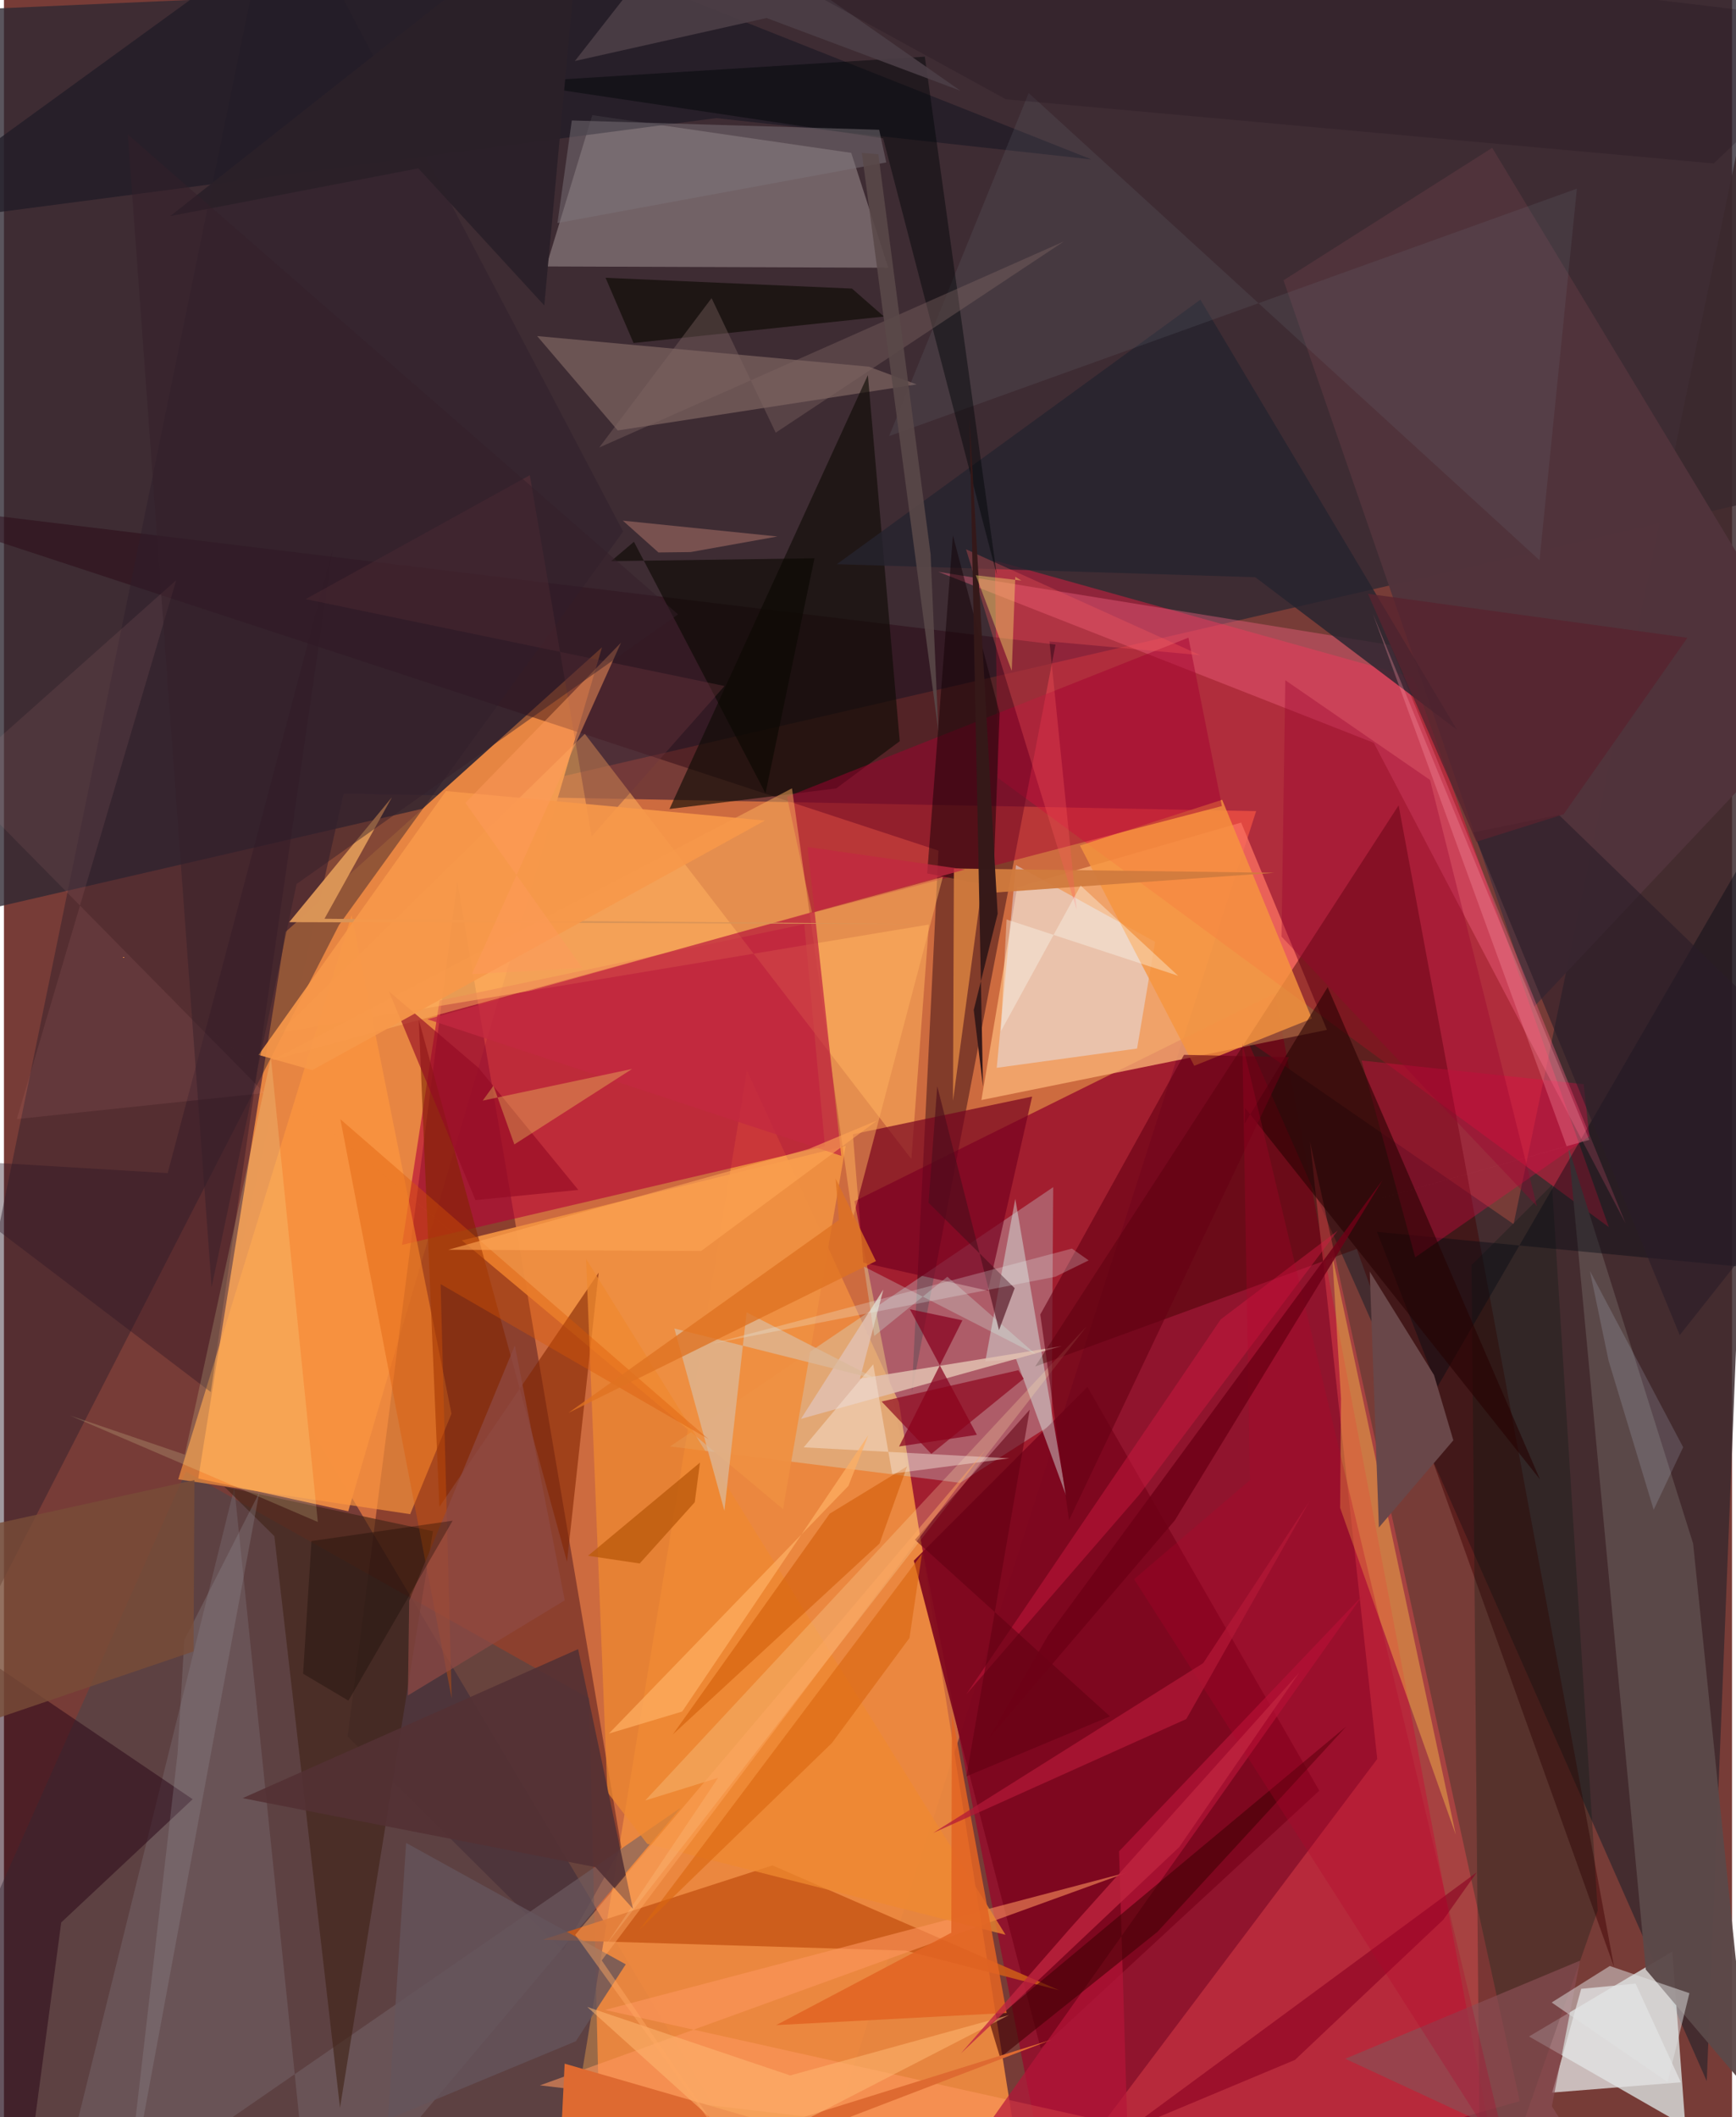 <svg xmlns="http://www.w3.org/2000/svg" width="228" height="278" viewBox="0 0 836 1024"><path fill="#773c37" d="M0 0h836v1024H0z"/><path fill="#f48044" fill-opacity=".686" d="M109.812 626.053l54.49-242.231 441.46 8.487L383.407 1086z"/><path fill="#2f2933" fill-opacity=".792" d="M-62 452.2L-27.227 5.132 898-35.64l-12.959 269.252z"/><path fill="#970a2b" fill-opacity=".784" d="M510.205 1086H729.25L614.836 480.368l-203.381 100.62z"/><path fill="#ec883f" fill-opacity=".953" d="M359.424 517.595l73.53 160.683L497.492 1086H265.903z"/><path fill="#e78643" fill-opacity=".996" d="M289.321 313.087L136.215 450.749 94 715.081l72.555 15.865z"/><path fill="#3b292e" fill-opacity=".839" d="M601.522 503.11l128.811 88.972L866.518-62l-42.754 1068.56z"/><path fill="#3e0c1a" fill-opacity=".447" d="M270.48 943.421L166.266 839.864l53.038-413.808 79.369 467.486z"/><path fill="#eaf7f8" fill-opacity=".702" d="M898 1076.783l-160.224-91.816 69.349-41.1L817.727 1086z"/><path fill="#fab275" fill-opacity=".78" d="M598.517 397.85l-108.36 31.285-17.292 102.916 167.165-33.93z"/><path fill="#fb1a45" fill-opacity=".431" d="M480.78 376.203L776.41 593.52l-94.584-265.841-202.431-56.507z"/><path fill="#290612" fill-opacity=".455" d="M508.707 311.754L-62 242.466l514.101 168.943-12.89 261.916z"/><path fill="#b30036" fill-opacity=".596" d="M210.762 483.923l-18.175 118.16 204.575-47.707-9.999-107.356z"/><path fill="#cdf5f6" fill-opacity=".29" d="M322.236 699.595L507.592 574.19l-.754 114.774-44.274 28.237z"/><path fill="#948586" fill-opacity=".612" d="M427.794 129.486l-165.458-.61 22.28-73.186 125.267 18.25z"/><path fill="#3f0000" fill-opacity=".459" d="M674.702 389.53l104.257 561.974-124.523-347.43-155.553 56.857z"/><path fill="#3d4952" fill-opacity=".447" d="M289.417 1085.46l-6.323-264.065-195.05-109.657L-62 1048.062z"/><path fill="#ffae5d" fill-opacity=".565" d="M447.455 447.169l-314.051 52.235 147.601-144.456L438.99 560.6z"/><path fill="#2e1e2a" fill-opacity=".451" d="M131.813-62l167.725 319.064L162.09 447.389-62 884.317z"/><path fill="#fd4f55" fill-opacity=".361" d="M631.86 552.35l32.489 298.405L487.257 1086l246.03-69.76z"/><path fill="#50333b" fill-opacity=".984" d="M719.967 71.494L880.754 337.71 740.307 486.829 619.01 135.569z"/><path fill="#e1ecff" fill-opacity=".443" d="M480.278 516.46l9.3-98.04 67.29 37.127-8.699 51.598z"/><path fill="#7d061e" fill-opacity=".914" d="M440.17 754.835l61.353 235.895 134.783-124.647-112.156-195.26z"/><path fill="#ff973e" fill-opacity=".647" d="M168.179 442.653L84.315 715.512 196.52 732.35l19.984-48.591z"/><path fill="#ef9041" fill-opacity=".953" d="M221.528 599.94L56.395 461.848 376.903 729.9l30.302-175.681z"/><path fill="#5c4949" fill-opacity=".961" d="M844.381 1011.563l-50.103-58.956-37.428-397.73 60.325 191.702z"/><path fill="#b59588" fill-opacity=".384" d="M418.403 177.344l23.11 8.592-144.582 22.256-38.994-45.651z"/><path fill="#0f0b05" fill-opacity=".635" d="M321.97 391.279l80.646-9.952 30.736-22.828-15.408-177.066z"/><path fill="#726064" fill-opacity=".6" d="M149.199 1086l178.194-211.685L20.729 1086l90.71-366.418z"/><path fill="#1f1b26" fill-opacity=".733" d="M526.112 77.11L175.372-62-62 110.393l406.546-53.274z"/><path fill="#f56484" fill-opacity=".396" d="M670.695 311.977l-218.708-35.419 210.708 82.717 121.766 232.368z"/><path fill="#f6943e" fill-opacity=".808" d="M632.73 492.646l-43.398-105.82-68.8 22.142 55.29 106.519z"/><path fill="#412317" fill-opacity=".627" d="M106.648 719.09l100.886 21.503-44.964 278.843-31.753-276.44z"/><path fill="#76001f" fill-opacity=".682" d="M415.731 610.731l60.32 13.539 21.351-93.899-86.729 18.232z"/><path fill="#e3e3e3" fill-opacity=".765" d="M748.976 1012.104l14.059-50.17 26.313-2.547 21.897 47.754z"/><path fill="#822602" fill-opacity=".6" d="M287.698 615.545l-77.062 113.286-9.953-235.608 71.71 262.128z"/><path fill="#2b0717" fill-opacity=".529" d="M27.7 929.823L8.352 1075.079-62 766.37 91.287 870.216z"/><path fill="#ca5a19" fill-opacity=".906" d="M371.793 902.241l138.615 60.36-74.163-19.145-175.673-5.287z"/><path fill="#a30030" fill-opacity=".49" d="M390.975 441.583l198.228-51.711-16.189-81.45-194.21 76.957z"/><path fill="#fec848" fill-opacity=".404" d="M702.362 887.434L646.39 729.262l.438-52.746-4.267-69.425z"/><path fill="#001911" fill-opacity=".267" d="M714.302 1086l-4.306-474.097 38.901-38.755 22.122 350.897z"/><path fill="#26232f" fill-opacity=".804" d="M402.951 272.87l175.84-127.919 124.136 208.034-97.578-73.804z"/><path fill="#050b14" fill-opacity=".424" d="M877.512 353.299L693.43 670.86l-29.202-75.068L898 618.213z"/><path fill="#ffb35f" fill-opacity=".486" d="M381.222 381.287l29.41 208.222 43.58-165.35-324.3 88.546z"/><path fill="#defbf4" fill-opacity=".416" d="M474.745 658.442l14.912-1.06 24.163 65.965-24.572-143.518z"/><path fill="#eb0748" fill-opacity=".325" d="M766.977 549.591l-2.746-25.206-107.474-11.464 25.957 95.223z"/><path fill="#e1bfb0" fill-opacity=".851" d="M425.412 623.74l-39.834 62.523 126.327-35.24-97.804 15.799z"/><path fill="#130005" fill-opacity=".494" d="M478.544 428.69l3.131-83.82-22.6-85.899-12.443 163.479z"/><path fill="#ff965e" fill-opacity=".573" d="M543.834 905.487l-253.081 66.647 379.538 84.593-410.99-48.108z"/><path fill="#ee8930" fill-opacity=".737" d="M291.942 866.882L281.6 608.832l202.94 326.964-173.337-43.998z"/><path fill="#d07b3e" fill-opacity=".945" d="M459.558 420.068l155.074 2.069-141.967 10.028-13.546 100.241z"/><path fill="#87001e" fill-opacity=".714" d="M463.666 638.591l-30.63 61.011 37.643-5.628-32.417-60.735z"/><path fill="#dbb99b" fill-opacity=".722" d="M324.329 642.554l24.197 88.124 10.753-95.925 63.422 32.528z"/><path fill="#b51539" fill-opacity=".694" d="M539.447 895.437l5.75 190.563-89.284-29.856 201.213-284.3z"/><path fill="#694749" d="M701.17 696.629L665.152 738.8l-4.429-123.795 31.097 50.033z"/><path fill="#6a717b" fill-opacity=".188" d="M742.87 270.95l18.066-179.697L428.212 210.92l67.524-165.93z"/><path fill="#ffe2ab" fill-opacity=".259" d="M345.474 859.888l-35.265 10.95 213.546-229.317-232.451 299.137z"/><path fill="#250000" fill-opacity=".573" d="M640.363 477.457L743.06 715.505 600.472 535.941l-.273 7.508z"/><path fill="#894e54" fill-opacity=".678" d="M648.894 995.739l113.567-47.454-13.63 70.463 21.173 33.235z"/><path fill="#c32941" fill-opacity=".749" d="M388.753 409.673l16.301 149.367-200.186-66.073 260.065-72.418z"/><path fill="#fb5b5b" fill-opacity=".302" d="M465.417 265.683l53.528 174.291-13.163-129.747 72.896 6.645z"/><path fill="#430004" fill-opacity=".592" d="M481.933 995.17l76.065-60.771 91.338-99.336-172.344 143.79z"/><path fill="#17110d" fill-opacity=".8" d="M291.045 134.365l13.534 31.534 121.114-12.796-15.432-13.528z"/><path fill="#670015" fill-opacity=".616" d="M501.354 635.775l13.895 99.49 106.397-223.94-50.774-1.147z"/><path fill="#533134" fill-opacity=".89" d="M115.45 869.7l170.696 33.364 18.132 20.135-26.526-125.565z"/><path fill="#2d1523" fill-opacity=".376" d="M158.948 266.007l-58.914 407.28-149.498-113.581 128.674 7.702z"/><path fill="#fafeb3" fill-opacity=".173" d="M129.146 511.645l-41.65 191.908-55.51-18.9 119.848 51.479z"/><path fill="#940b24" fill-opacity=".627" d="M228.09 580.44l49.764-4.916-48.29-59.06-43.324-36.974z"/><path fill="#000608" fill-opacity=".459" d="M480.335 278.244L445.482 27.418l-200.29 12.534L425.33 66.914z"/><path fill="#db5803" fill-opacity=".369" d="M162.755 541.337l53.858 280.115-5.374-200.369 129.594 74.946z"/><path fill="#8b0122" fill-opacity=".608" d="M712.55 905.54l-16.22 22.938-71.78 67.822-81.537 34.14z"/><path fill="#ce5903" fill-opacity=".537" d="M423.57 746.566l-99.986 92.315 75.873-106.773 37.465-22.876z"/><path fill="#e26323" fill-opacity=".867" d="M458.574 828.415l26.485 145.179-111.486 5.88 84.73-44.68z"/><path fill="#f9ea67" fill-opacity=".314" d="M236.798 525.144l10.119 28.371 56.981-36.516-72.28 15.332z"/><path fill="#fea59c" fill-opacity=".09" d="M6.218 541.259l77.127-260.663-107.4 95.658L126.087 528.64z"/><path fill="#090700" fill-opacity=".588" d="M392.11 270.01l-98.423 1.408 11.078-9.38 63.651 121.649z"/><path fill="#d11a43" fill-opacity=".439" d="M588.65 638.12l56.584-42.9-95.961 127.67-83.72 96.573z"/><path fill="#de6a31" d="M267.315 1078.353l239.161-91.72-132.28 41.262-102.954-29.776z"/><path fill="#bc5a0d" fill-opacity=".808" d="M307.541 756.21l26.643-29.62 2.536-19.196-54.148 45.076z"/><path fill="#6c353d" fill-opacity=".38" d="M254.388 229.846L145.98 289.772l202.608 42.024-64.3 72.74z"/><path fill="#8c031b" fill-opacity=".659" d="M448.63 703.183l-24.049-25.318 66.126-15.138 2.625 4.101z"/><path fill="#e1e3e2" fill-opacity=".494" d="M748.723 968.536l28.122-17.648 38.53 13.132-10.542 42.98z"/><path fill="#d99457" fill-opacity=".992" d="M155.061 444.372l32.611-58.75-49.678 60.398 307.22.899z"/><path fill="#4b3e45" fill-opacity=".91" d="M368.934 8.713l-92.743 20.803 58.646-75.053L462.73 43.891z"/><path fill="#d3fbec" fill-opacity=".267" d="M416.04 612.593l4.994 33.568 35.346-28.656 42.833 37.6z"/><path fill="#806764" fill-opacity=".392" d="M373.354 209.276l139.452-92.52-224.839 99.697 54.359-72.25z"/><path fill="#291d28" fill-opacity=".608" d="M710.825 402.601l99.87 243.153L898 535.388 752.244 394.133z"/><path fill="#4d0e1b" fill-opacity=".631" d="M481.383 643.321l-29.88-117.927-4.215 56.35 41.671 41.295z"/><path fill="#65545c" fill-opacity=".788" d="M276.649 987.284l-90.85 37.737 8.748-133.678 106.258 58.736z"/><path fill="#99022e" fill-opacity=".349" d="M619.878 329.004l70.031 48.239 51.714 206.186-123.577-130.417z"/><path fill="#ffb973" fill-opacity=".525" d="M486.16 974.641l-105.81 29.185-98.178-33.14 76.972 69.358z"/><path fill="#600013" fill-opacity=".565" d="M535.058 830.132l-69.438 29.03 30.634-177.387-55.553 62.96z"/><path fill="#fd96a6" fill-opacity=".31" d="M766.964 551.32L662.252 296.895l93.73 257.533-93.526 26.123z"/><path fill="#351919" fill-opacity=".988" d="M473.64 525.552l-6.523-323.23 13.604 239.63-11.565 46.549z"/><path fill="#7f757b" fill-opacity=".478" d="M274.713 58.267l-6.942 49.605 159.068-29.315L423.4 62.77z"/><path fill="#f8e9da" fill-opacity=".435" d="M420.53 659.865l9.149 52.916 56.72-7.444-99.506-5.306z"/><path fill="#f7984a" fill-opacity=".914" d="M213.837 382.603l154.301 14.26L149.134 517.58l-25.977-7.35z"/><path fill="#b6002c" fill-opacity=".267" d="M728.945 1049.188L546.74 763.798l56.066-47.94-3.715-211.416z"/><path fill="#d6e8ff" fill-opacity=".153" d="M776.289 658.18l21.802 72.028 14.26-30.242-45.117-85.276z"/><path fill="#d96610" fill-opacity=".62" d="M400.572 842.99l37.494-50.757 6.044-40.67-136.643 181.789z"/><path fill="#df7222" fill-opacity=".78" d="M421.838 609.957l-148.75 73.383 130.852-93.285-1.606-20.052z"/><path fill="#979399" fill-opacity=".267" d="M87.261 793.219l-3.275 54.979-26.48 229.983 66.006-356.29z"/><path fill="#edfcf6" fill-opacity=".239" d="M342.707 649.853L516.652 603.9l8.103 5.7-16.121 7.913z"/><path fill="#ff9a5c" fill-opacity=".494" d="M298.515 310.833l-72.093 160.282 53.391-2.912-56.565-79.895z"/><path fill="#58232f" fill-opacity=".78" d="M754.522 393.844l59.874-85.363-154.519-21.297 52.466 119.94z"/><path fill="#f09f8c" fill-opacity=".325" d="M332.156 267.02l-15.522.182-17.23-15.384 74.778 7.663z"/><path fill="#ffe96f" fill-opacity=".396" d="M487.548 324.461l-17.396-46.23 22.077 2.549-2.973-1.797z"/><path fill="#8e4944" fill-opacity=".71" d="M271.3 774.04l-24.152-123.282-51.113 123.391-.628 45.892z"/><path fill="#c0253f" fill-opacity=".78" d="M626.61 809.002l-58.046 84.377-105.592 99.739 52.422-60.004z"/><path fill="#feb063" fill-opacity=".706" d="M408.517 718.689L292.649 838.475l35.466-10.662 90.069-133.709z"/><path fill="#2b2029" fill-opacity=".965" d="M200.46 81.416l60.938 66.316 18.55-200.65-199.51 157.443z"/><path fill="#20101e" fill-opacity=".255" d="M484.725 48.028L284.068-62 898 11.772l-70.887 67.28z"/><path fill="#fdfff8" fill-opacity=".345" d="M485.043 444.714l82.988 27.235-47.181-43.645-38.58 70.505z"/><path fill="#784c37" fill-opacity=".8" d="M-32.05 840.858L-62 749.709l154.149-33.846-.442 82.881z"/><path fill="#594949" fill-opacity=".886" d="M415.035 73.947l7.984.663 25.263 193.448 3.768 85.664z"/><path fill="#6e0116" fill-opacity=".831" d="M476.552 840.717l89.851-105.335 100.628-164.746-162.036 220.57z"/><path fill="#351e2a" fill-opacity=".467" d="M59.897 65.002L326.106 297.14 141.553 427.554l-41.097 195.002z"/><path fill="#ffa862" fill-opacity=".459" d="M289.183 948.19l185.914-247.33L276.343 935.8l84.52 117.09z"/><path fill="#b31836" fill-opacity=".722" d="M631.54 726.175l-51.368 78.206-130.604 82.11 122.42-55.06z"/><path fill="#ffa655" fill-opacity=".604" d="M389.305 555.724l33.193-13.835-85.226 63.176-122.325-.605z"/><path fill="#100700" fill-opacity=".318" d="M144.708 809.52l21.935 13.017 50.42-87.027-68.293 9.84z"/></svg>